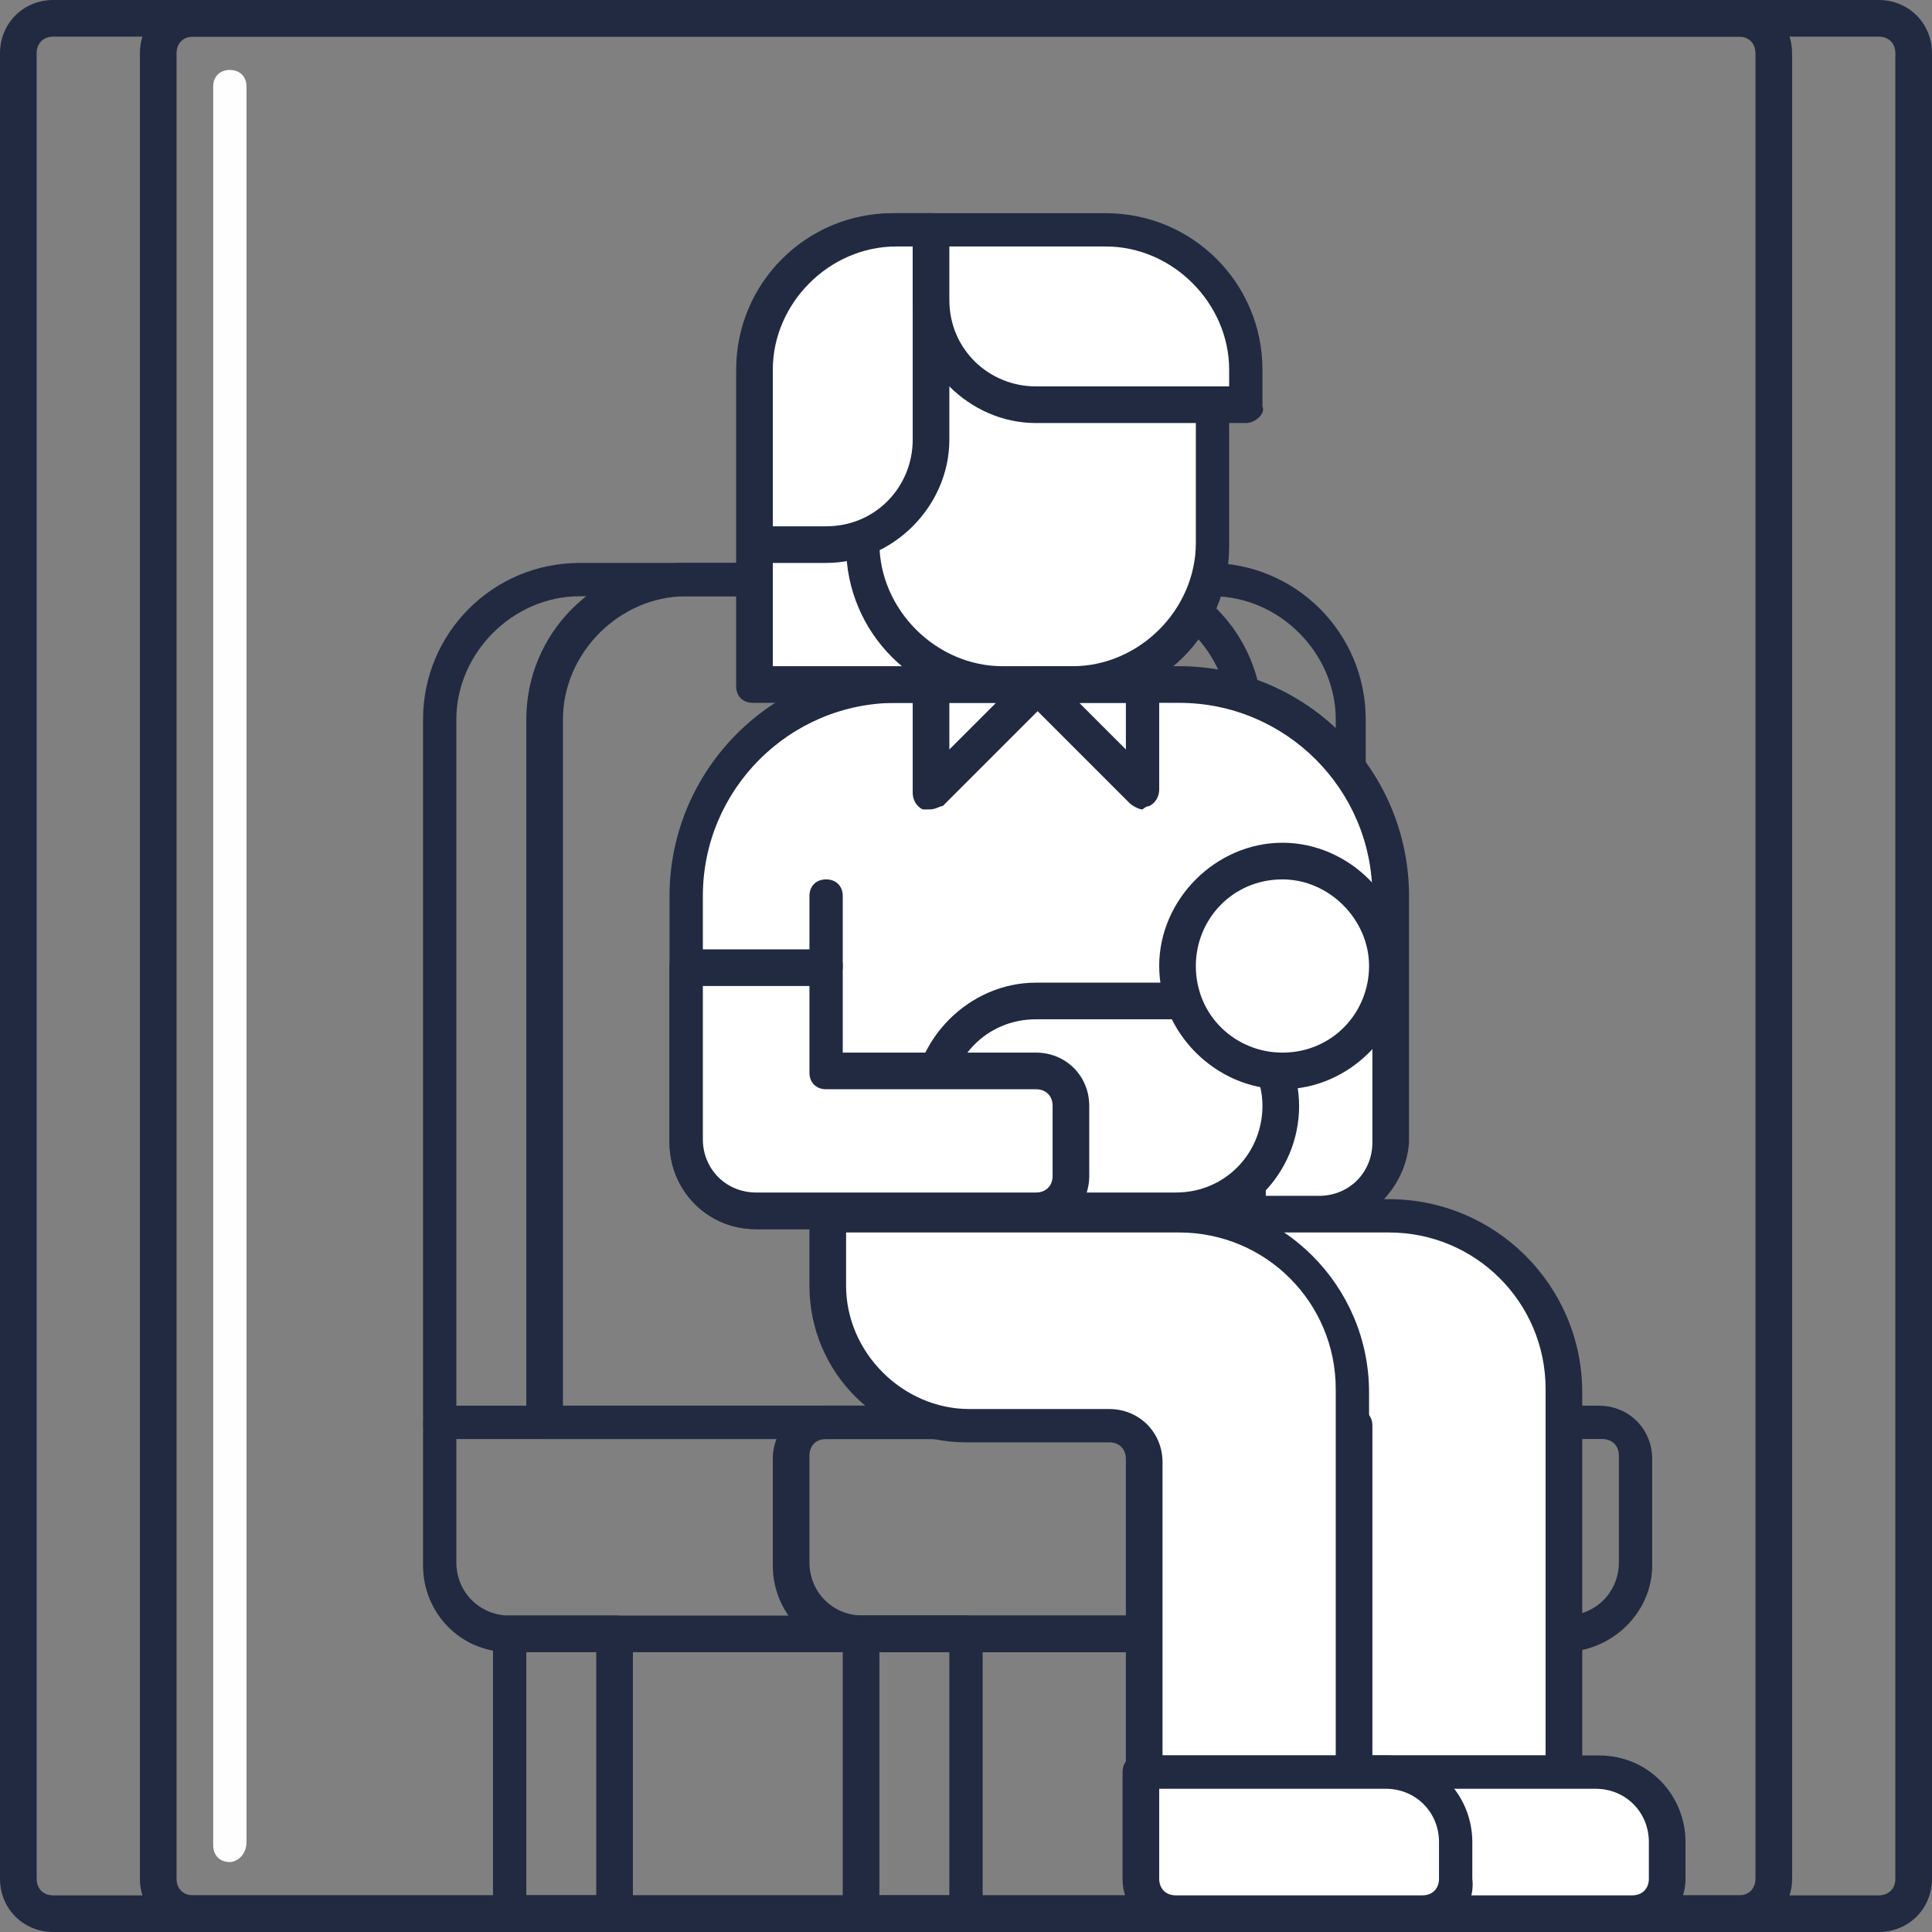 <?xml version="1.0" encoding="utf-8"?>
<!-- Generator: Adobe Illustrator 24.0.0, SVG Export Plug-In . SVG Version: 6.00 Build 0)  -->
<svg version="1.1" id="Icon_Set" xmlns="http://www.w3.org/2000/svg" xmlns:xlink="http://www.w3.org/1999/xlink" x="0px" y="0px"
	 viewBox="0 0 58 58" style="enable-background:new 0 0 58 58;" xml:space="preserve">
<rect x="0" y="0" width="58" height="58" fill="#808080" stroke="none"/>
<style type="text/css">
	.st0{fill:none;}
	.st1{fill:#212A41;}
	.st2{fill:#FEFEFE;}
	.st3{fill:#FFFFFF;}
</style>
<path class="st0" d="M52.2,57.5H1.6c-0.6,0-1.1-0.5-1.1-1.1V1.6C0.5,1,1,0.5,1.6,0.5h50.6c0.6,0,1.1,0.5,1.1,1.1v54.8
	C53.3,57,52.8,57.5,52.2,57.5z"/>
<path class="st1" d="M52.2,58H1.6C0.7,58,0,57.3,0,56.4V1.6C0,0.7,0.7,0,1.6,0h50.6c0.9,0,1.6,0.7,1.6,1.6v54.8
	C53.8,57.3,53.1,58,52.2,58z M1.6,1.1c-0.3,0-0.5,0.2-0.5,0.5v54.8c0,0.3,0.2,0.5,0.5,0.5h50.6c0.3,0,0.5-0.2,0.5-0.5V1.6
	c0-0.3-0.2-0.5-0.5-0.5H1.6z"/>
<path class="st0" d="M56.4,57.5H5.8c-0.6,0-1.1-0.5-1.1-1.1V1.6c0-0.6,0.5-1.1,1.1-1.1h50.6c0.6,0,1.1,0.5,1.1,1.1v54.8
	C57.5,57,57,57.5,56.4,57.5z"/>
<path class="st1" d="M56.4,58H5.8c-0.9,0-1.6-0.7-1.6-1.6V1.6C4.2,0.7,4.9,0,5.8,0h50.6C57.3,0,58,0.7,58,1.6v54.8
	C58,57.3,57.3,58,56.4,58z M5.8,1.1c-0.3,0-0.5,0.2-0.5,0.5v54.8c0,0.3,0.2,0.5,0.5,0.5h50.6c0.3,0,0.5-0.2,0.5-0.5V1.6
	c0-0.3-0.2-0.5-0.5-0.5H5.8z"/>
<path class="st2" d="M6.9,55.9c-0.3,0-0.5-0.2-0.5-0.5V2.6c0-0.3,0.2-0.5,0.5-0.5c0.3,0,0.5,0.2,0.5,0.5v52.7
	C7.4,55.7,7.1,55.9,6.9,55.9z"/>
<path class="st0" d="M33.2,17.4H17.4c-2.3,0-4.2,1.9-4.2,4.2v21.1h24.3V21.6C37.4,19.3,35.5,17.4,33.2,17.4z"/>
<path class="st1" d="M37.4,43.2H13.2c-0.3,0-0.5-0.2-0.5-0.5V21.6c0-2.6,2.1-4.7,4.7-4.7h15.8c2.6,0,4.7,2.1,4.7,4.7v21.1
	C38,43,37.7,43.2,37.4,43.2z M13.7,42.2h23.2V21.6c0-2-1.7-3.7-3.7-3.7H17.4c-2,0-3.7,1.7-3.7,3.7V42.2z"/>
<path class="st0" d="M36.4,17.4H20.6c-2.3,0-4.2,1.9-4.2,4.2v21.1h24.3V21.6C40.6,19.3,38.7,17.4,36.4,17.4z"/>
<path class="st1" d="M40.6,43.2H16.3c-0.3,0-0.5-0.2-0.5-0.5V21.6c0-2.6,2.1-4.7,4.7-4.7h15.8c2.6,0,4.7,2.1,4.7,4.7v21.1
	C41.1,43,40.9,43.2,40.6,43.2z M16.9,42.2h23.2V21.6c0-2-1.7-3.7-3.7-3.7H20.6c-2,0-3.7,1.7-3.7,3.7V42.2z"/>
<path class="st0" d="M13.2,42.7h25.3v4.2c0,1.2-0.9,2.1-2.1,2.1H15.3c-1.2,0-2.1-0.9-2.1-2.1L13.2,42.7z"/>
<path class="st1" d="M36.4,49.6H15.3c-1.5,0-2.6-1.2-2.6-2.6v-4.2c0-0.3,0.2-0.5,0.5-0.5h25.3c0.3,0,0.5,0.2,0.5,0.5v4.2
	C39,48.4,37.8,49.6,36.4,49.6z M13.7,43.2v3.7c0,0.9,0.7,1.6,1.6,1.6h21.1c0.9,0,1.6-0.7,1.6-1.6v-3.7H13.7z"/>
<path class="st3" d="M39.5,36.4H22.7c-1.2,0-2.1-0.9-2.1-2.1v-7.4c0-3.5,2.8-6.3,6.3-6.3h8.4c3.5,0,6.3,2.8,6.3,6.3v7.4
	C41.7,35.4,40.7,36.4,39.5,36.4z"/>
<path class="st1" d="M39.5,36.9H22.7c-1.5,0-2.6-1.2-2.6-2.6v-7.4c0-3.8,3.1-6.9,6.9-6.9h8.4c3.8,0,6.9,3.1,6.9,6.9v7.4
	C42.2,35.7,41,36.9,39.5,36.9z M26.9,21.1c-3.2,0-5.8,2.6-5.8,5.8v7.4c0,0.9,0.7,1.6,1.6,1.6h16.9c0.9,0,1.6-0.7,1.6-1.6v-7.4
	c0-3.2-2.6-5.8-5.8-5.8H26.9z"/>
<path class="st3" d="M22.7,20.6v-9.5c0-2.3,1.9-4.2,4.2-4.2h1.1v13.7H22.7z"/>
<path class="st1" d="M27.9,21.1h-5.3c-0.3,0-0.5-0.2-0.5-0.5v-9.5c0-2.6,2.1-4.7,4.7-4.7h1.1c0.3,0,0.5,0.2,0.5,0.5v13.7
	C28.5,20.9,28.2,21.1,27.9,21.1z M23.2,20h4.2V7.4h-0.5c-2,0-3.7,1.7-3.7,3.7V20z"/>
<path class="st3" d="M32.2,20.6h-2.1c-2.3,0-4.2-1.9-4.2-4.2v-4.2c0-2.3,1.9-4.2,4.2-4.2h2.1c2.3,0,4.2,1.9,4.2,4.2v4.2
	C36.4,18.7,34.5,20.6,32.2,20.6z"/>
<g>
	<path class="st1" d="M32.2,21.1h-2.1c-2.6,0-4.7-2.1-4.7-4.7v-4.2c0-2.6,2.1-4.7,4.7-4.7h2.1c2.6,0,4.7,2.1,4.7,4.7v4.2
		C36.9,19,34.8,21.1,32.2,21.1z M30.1,8.4c-2,0-3.7,1.7-3.7,3.7v4.2c0,2,1.7,3.7,3.7,3.7h2.1c2,0,3.7-1.7,3.7-3.7v-4.2
		c0-2-1.7-3.7-3.7-3.7H30.1z"/>
	<path class="st1" d="M24.8,29.5c-0.3,0-0.5-0.2-0.5-0.5v-2.1c0-0.3,0.2-0.5,0.5-0.5s0.5,0.2,0.5,0.5V29
		C25.3,29.3,25.1,29.5,24.8,29.5z"/>
	<path class="st1" d="M27.9,24.3c-0.1,0-0.1,0-0.2,0c-0.2-0.1-0.3-0.3-0.3-0.5v-3.2c0-0.3,0.2-0.5,0.5-0.5h3.2
		c0.2,0,0.4,0.1,0.5,0.3c0.1,0.2,0,0.4-0.1,0.6l-3.2,3.2C28.2,24.2,28.1,24.3,27.9,24.3L27.9,24.3z M28.5,21.1v1.4l1.4-1.4H28.5z"/>
	<path class="st1" d="M34.3,24.3c-0.1,0-0.3-0.1-0.4-0.2l-3.2-3.2c-0.2-0.2-0.2-0.4-0.1-0.6c0.1-0.2,0.3-0.3,0.5-0.3h3.2
		c0.3,0,0.5,0.2,0.5,0.5v3.2c0,0.2-0.1,0.4-0.3,0.5C34.4,24.2,34.3,24.3,34.3,24.3z M32.4,21.1l1.4,1.4v-1.4H32.4z"/>
</g>
<path class="st3" d="M27.9,6.9v6.3c0,1.7-1.4,3.2-3.2,3.2h-2.1v-5.3c0-2.3,1.9-4.2,4.2-4.2H27.9z"/>
<path class="st1" d="M24.8,16.9h-2.1c-0.3,0-0.5-0.2-0.5-0.5v-5.3c0-2.6,2.1-4.7,4.7-4.7h1.1c0.3,0,0.5,0.2,0.5,0.5v6.3
	C28.5,15.2,26.8,16.9,24.8,16.9z M23.2,15.8h1.6c1.5,0,2.6-1.2,2.6-2.6V7.4h-0.5c-2,0-3.7,1.7-3.7,3.7V15.8z"/>
<path class="st3" d="M27.9,6.9V9c0,1.7,1.4,3.2,3.2,3.2h6.3v-1.1c0-2.3-1.9-4.2-4.2-4.2H27.9z"/>
<path class="st1" d="M37.4,12.7h-6.3c-2,0-3.7-1.7-3.7-3.7V6.9c0-0.3,0.2-0.5,0.5-0.5h5.3c2.6,0,4.7,2.1,4.7,4.7v1.1
	C38,12.4,37.7,12.7,37.4,12.7z M28.5,7.4V9c0,1.5,1.2,2.6,2.6,2.6h5.8v-0.5c0-2-1.7-3.7-3.7-3.7H28.5z"/>
<path class="st3" d="M39.5,36.4h-2.1V29h4.2v5.3C41.7,35.4,40.7,36.4,39.5,36.4z"/>
<path class="st1" d="M39.5,36.9h-2.1c-0.3,0-0.5-0.2-0.5-0.5V29c0-0.3,0.2-0.5,0.5-0.5h4.2c0.3,0,0.5,0.2,0.5,0.5v5.3
	C42.2,35.7,41,36.9,39.5,36.9z M38,35.9h1.6c0.9,0,1.6-0.7,1.6-1.6v-4.7H38V35.9z"/>
<path class="st3" d="M35.3,36.4h-4.2c-1.7,0-3.2-1.4-3.2-3.2s1.4-3.2,3.2-3.2h4.2c1.7,0,3.2,1.4,3.2,3.2S37.1,36.4,35.3,36.4z"/>
<path class="st1" d="M35.3,36.9h-4.2c-2,0-3.7-1.7-3.7-3.7s1.7-3.7,3.7-3.7h4.2c2,0,3.7,1.7,3.7,3.7S37.4,36.9,35.3,36.9z
	 M31.1,30.6c-1.5,0-2.6,1.2-2.6,2.6s1.2,2.6,2.6,2.6h4.2c1.5,0,2.6-1.2,2.6-2.6s-1.2-2.6-2.6-2.6H31.1z"/>
<circle class="st3" cx="38.5" cy="29" r="3.2"/>
<path class="st1" d="M38.5,32.7c-2,0-3.7-1.7-3.7-3.7s1.7-3.7,3.7-3.7c2,0,3.7,1.7,3.7,3.7S40.5,32.7,38.5,32.7z M38.5,26.4
	c-1.5,0-2.6,1.2-2.6,2.6c0,1.5,1.2,2.6,2.6,2.6c1.5,0,2.6-1.2,2.6-2.6S39.9,26.4,38.5,26.4z"/>
<path class="st3" d="M31.1,32.2h-6.3V29h-4.2v5.3c0,1.2,0.9,2.1,2.1,2.1h8.4c0.6,0,1.1-0.5,1.1-1.1v-2.1
	C32.2,32.6,31.7,32.2,31.1,32.2z"/>
<path class="st1" d="M31.1,36.9h-8.4c-1.5,0-2.6-1.2-2.6-2.6V29c0-0.3,0.2-0.5,0.5-0.5h4.2c0.3,0,0.5,0.2,0.5,0.5v2.6h5.8
	c0.9,0,1.6,0.7,1.6,1.6v2.1C32.7,36.2,32,36.9,31.1,36.9z M21.1,29.5v4.7c0,0.9,0.7,1.6,1.6,1.6h8.4c0.3,0,0.5-0.2,0.5-0.5v-2.1
	c0-0.3-0.2-0.5-0.5-0.5h-6.3c-0.3,0-0.5-0.2-0.5-0.5v-2.6H21.1z"/>
<path class="st0" d="M24.8,42.7H48c0.6,0,1.1,0.5,1.1,1.1v3.2c0,1.2-0.9,2.1-2.1,2.1H25.8c-1.2,0-2.1-0.9-2.1-2.1v-3.2
	C23.7,43.2,24.2,42.7,24.8,42.7L24.8,42.7z"/>
<path class="st1" d="M46.9,49.6H25.8c-1.5,0-2.6-1.2-2.6-2.6v-3.2c0-0.9,0.7-1.6,1.6-1.6H48c0.9,0,1.6,0.7,1.6,1.6v3.2
	C49.6,48.4,48.4,49.6,46.9,49.6z M24.8,43.2c-0.3,0-0.5,0.2-0.5,0.5v3.2c0,0.9,0.7,1.6,1.6,1.6h21.1c0.9,0,1.6-0.7,1.6-1.6v-3.2
	c0-0.3-0.2-0.5-0.5-0.5H24.8z"/>
<path class="st3" d="M46.9,53.3h-6.3V42.7h-5.3c-2.3,0-4.2-1.9-4.2-4.2v-2.1h10.5c2.9,0,5.3,2.4,5.3,5.3V53.3z"/>
<path class="st1" d="M46.9,53.8h-6.3c-0.3,0-0.5-0.2-0.5-0.5v-10h-4.7c-2.6,0-4.7-2.1-4.7-4.7v-2.1c0-0.3,0.2-0.5,0.5-0.5h10.5
	c3.2,0,5.8,2.6,5.8,5.8v11.6C47.5,53.5,47.2,53.8,46.9,53.8z M41.1,52.7h5.3V41.7c0-2.6-2.1-4.7-4.7-4.7h-10v1.6
	c0,2,1.7,3.7,3.7,3.7h5.3c0.3,0,0.5,0.2,0.5,0.5V52.7z"/>
<path class="st3" d="M40.6,53.3h-6.3v-9.5c0-0.6-0.5-1.1-1.1-1.1H29c-2.3,0-4.2-1.9-4.2-4.2v-2.1h10.5c2.9,0,5.3,2.4,5.3,5.3V53.3z"
	/>
<path class="st1" d="M40.6,53.8h-6.3c-0.3,0-0.5-0.2-0.5-0.5v-9.5c0-0.3-0.2-0.5-0.5-0.5H29c-2.6,0-4.7-2.1-4.7-4.7v-2.1
	c0-0.3,0.2-0.5,0.5-0.5h10.5c3.2,0,5.8,2.6,5.8,5.8v11.6C41.1,53.5,40.9,53.8,40.6,53.8z M34.8,52.7h5.3V41.7c0-2.6-2.1-4.7-4.7-4.7
	h-10v1.6c0,2,1.7,3.7,3.7,3.7h4.2c0.9,0,1.6,0.7,1.6,1.6V52.7z"/>
<path class="st3" d="M49,57.5h-7.4c-0.6,0-1.1-0.5-1.1-1.1v-3.2H48c1.2,0,2.1,0.9,2.1,2.1v1.1C50.1,57,49.6,57.5,49,57.5z"/>
<path class="st1" d="M49,58h-7.4c-0.9,0-1.6-0.7-1.6-1.6v-3.2c0-0.3,0.2-0.5,0.5-0.5H48c1.5,0,2.6,1.2,2.6,2.6v1.1
	C50.6,57.3,49.9,58,49,58z M41.1,53.8v2.6c0,0.3,0.2,0.5,0.5,0.5H49c0.3,0,0.5-0.2,0.5-0.5v-1.1c0-0.9-0.7-1.6-1.6-1.6H41.1z"/>
<path class="st3" d="M42.7,57.5h-7.4c-0.6,0-1.1-0.5-1.1-1.1v-3.2h7.4c1.2,0,2.1,0.9,2.1,2.1v1.1C43.8,57,43.3,57.5,42.7,57.5z"/>
<path class="st1" d="M42.7,58h-7.4c-0.9,0-1.6-0.7-1.6-1.6v-3.2c0-0.3,0.2-0.5,0.5-0.5h7.4c1.5,0,2.6,1.2,2.6,2.6v1.1
	C44.3,57.3,43.6,58,42.7,58z M34.8,53.8v2.6c0,0.3,0.2,0.5,0.5,0.5h7.4c0.3,0,0.5-0.2,0.5-0.5v-1.1c0-0.9-0.7-1.6-1.6-1.6H34.8z"/>
<path class="st0" d="M15.3,49h3.2v8.4h-3.2V49z"/>
<path class="st1" d="M18.5,58h-3.2c-0.3,0-0.5-0.2-0.5-0.5V49c0-0.3,0.2-0.5,0.5-0.5h3.2c0.3,0,0.5,0.2,0.5,0.5v8.4
	C19,57.8,18.7,58,18.5,58z M15.8,56.9h2.1v-7.4h-2.1V56.9z"/>
<path class="st0" d="M25.8,49H29v8.4h-3.2V49z"/>
<path class="st1" d="M29,58h-3.2c-0.3,0-0.5-0.2-0.5-0.5V49c0-0.3,0.2-0.5,0.5-0.5H29c0.3,0,0.5,0.2,0.5,0.5v8.4
	C29.5,57.8,29.3,58,29,58L29,58z M26.4,56.9h2.1v-7.4h-2.1V56.9z"/>
</svg>
